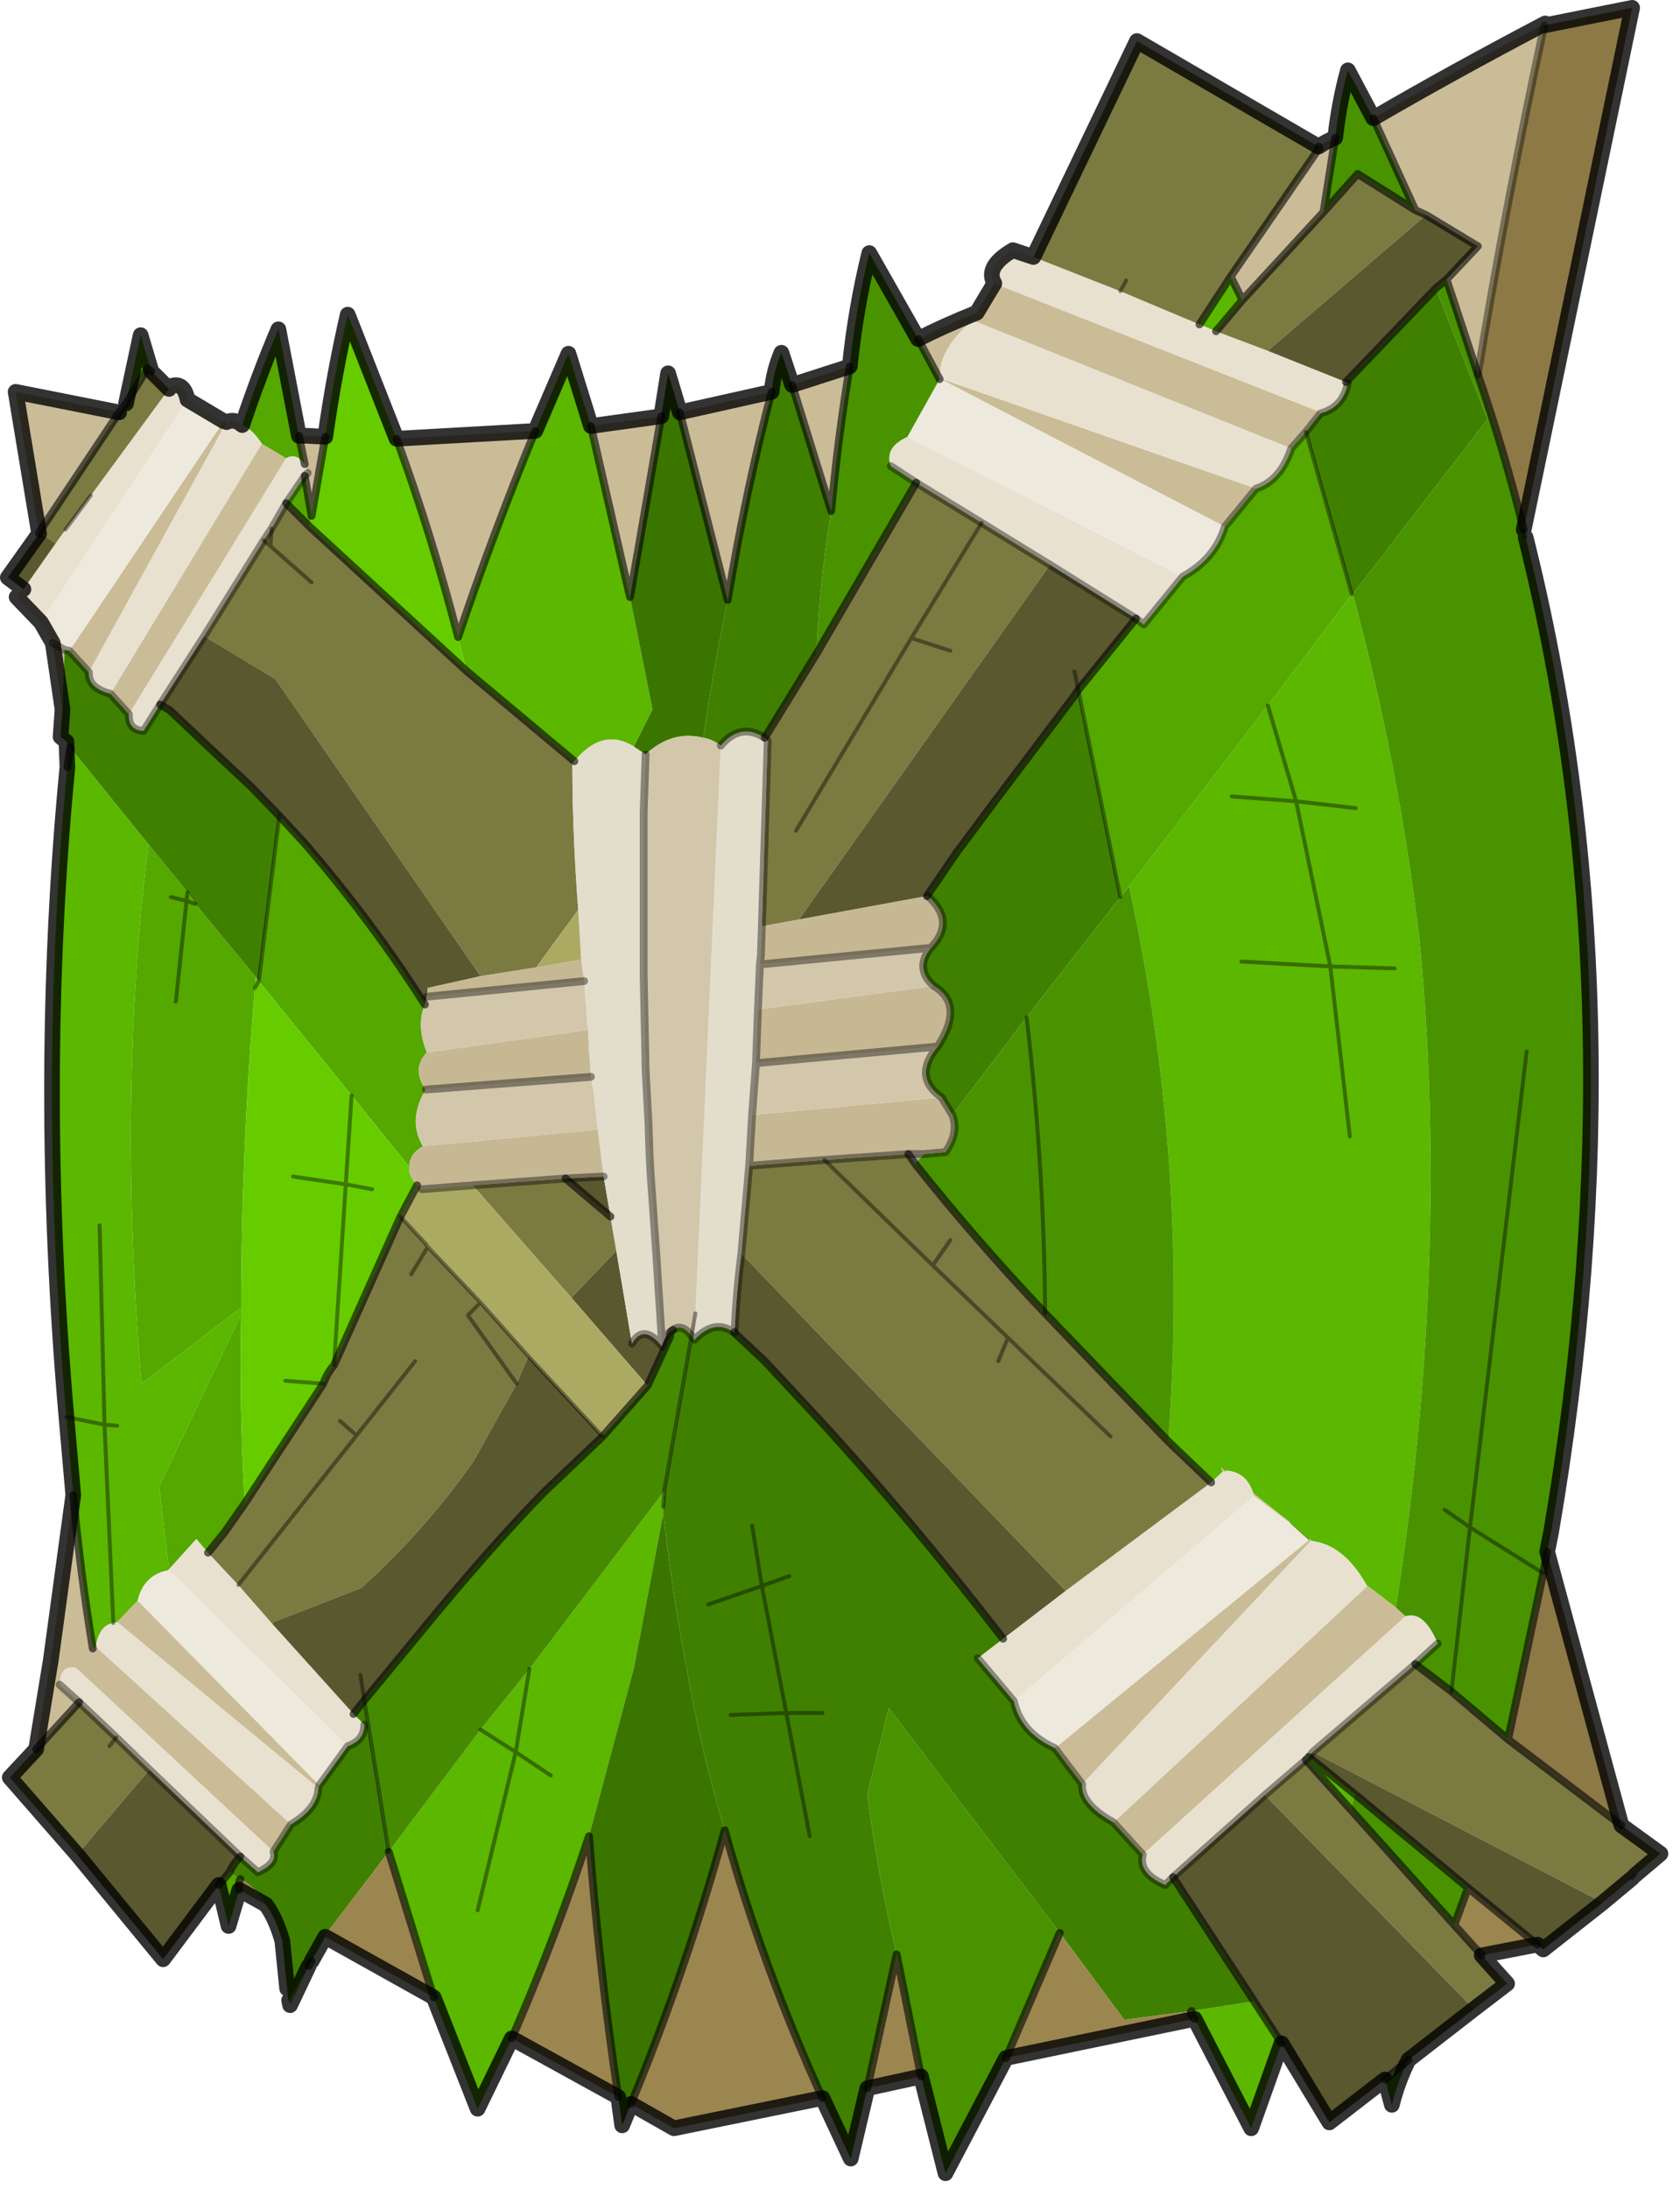 <?xml version="1.0" encoding="UTF-8" standalone="no"?>
<!DOCTYPE svg PUBLIC "-//W3C//DTD SVG 1.1//EN" "http://www.w3.org/Graphics/SVG/1.1/DTD/svg11.dtd">
<svg width="100%" height="100%" viewBox="0 0 86 112" version="1.1" xmlns="http://www.w3.org/2000/svg" xmlns:xlink="http://www.w3.org/1999/xlink" xml:space="preserve" xmlns:serif="http://www.serif.com/" style="fill-rule:evenodd;clip-rule:evenodd;stroke-linecap:round;stroke-linejoin:round;">
    <g transform="matrix(1,0,0,1,-232.25,-144.15)">
        <g>
            <g id="shape0">
                <path d="M259.65,166.2L261.35,162.25L262.5,165.95L264.5,174.7L265.65,180.45L264.7,182.35C263.633,181.683 262.617,181.933 261.65,183.1L256.15,178.5L255.7,176.75C256.867,173.283 258.183,169.767 259.65,166.2M297.85,248.7L296.3,253.05L293.4,247.45C293.2,247.25 293.15,247.117 293.25,247.05L296.45,246.55L297.85,248.7M258.45,248.45L256.7,252.05L254.45,246.35L252.15,238.9L256.85,232.65L259.35,229.55L266.25,220.45L266.25,220.6L266.2,221.25L266.2,221.6L264.7,229.5L262.4,238.1C261.233,241.633 259.917,245.083 258.45,248.45M236,220.65L235.65,216.65C234.65,205.183 234.667,194.1 235.7,183.4L235.85,182.4L239.85,187.35C238.783,195.95 238.667,205.15 239.5,214.95L244.6,211.05L244.6,211.4L240.4,220.2L240.9,224.45L240.85,224.5C240.017,224.667 239.5,225.183 239.3,226.05L238.25,227.15L238.05,227.2C237.583,227.267 237.283,227.667 237.15,228.4L237,228.5C236.567,225.867 236.233,223.25 236,220.65M238.7,164.8L239.45,161.3L240,163.15L239.8,163L238.7,164.8M301.5,174.55C303.033,180.183 304.167,186.033 304.9,192.1C305.533,198.6 305.65,205.267 305.25,212.1C304.983,216.8 304.467,221.567 303.7,226.4L302.2,225.25C301.433,223.883 300.5,223.133 299.4,223L299.3,222.9L298.3,222.05L296.4,220.55C296.167,219.817 295.7,219.433 295,219.4L295,219.45L294.75,219.25L294.85,219.45L294.25,220L292.05,217.9C292.783,208.433 292.117,198.967 290.05,189.5L297.15,180.25L301.45,174.55L301.5,174.55M295.25,158.3L295.85,159.5L294.5,161.1L293.65,160.75L295.25,158.3M238.25,217.1L237.6,217.05L235.65,216.65L237.6,217.05L237.35,206.85L237.6,217.05L238.25,217.1M237.6,217.05L238.05,227.2L237.6,217.05M298.6,185.15L300.35,193.6L295.8,193.35L300.35,193.6L298.6,185.15L295.3,184.9L298.6,185.15L297.15,180.25L298.6,185.15L301.65,185.5L298.6,185.15M301.35,202.3L300.35,193.6L303.65,193.7L300.35,193.6L301.35,202.3M260.45,235L258.65,233.8L259.35,229.55L258.65,233.8L260.45,235M256.85,232.65L258.65,233.8L256.7,241.9L258.65,233.8L256.85,232.65M301.6,235.95L301.4,236.75L299.1,234.2L299.25,234.05L301.6,235.95" style="fill:#5bb700;"/>
                <path d="M252.55,166.6L259.65,166.2C258.183,169.767 256.867,173.283 255.7,176.75C254.8,173.25 253.75,169.867 252.55,166.6M262.5,165.95L266.1,165.45L264.5,174.7L262.5,165.95M267.05,165.25L271.75,164.2C270.883,167.5 270.133,171.05 269.5,174.85L267.05,165.25M272.8,163.85L275.75,162.9C275.35,165.3 275.033,167.767 274.8,170.3L272.8,163.85M279.25,161.5C280.083,161.067 281.083,160.617 282.25,160.15L283.15,158.65L299.75,165.2L299.85,165.3L299.1,166.25L298.35,167.1L282.05,160.55C280.883,161.517 280.317,162.5 280.35,163.5L296.55,169.15L294.95,171.1L280.4,163.55L280.35,163.55L279.25,161.5M299.75,151.65C299.983,151.483 300.267,151.333 300.6,151.2L300,155L295.85,159.5L295.25,158.3L299.8,151.7L299.75,151.65M302.55,150.2C305.183,148.667 308.117,147.05 311.35,145.35L311.3,145.45C309.967,151.65 308.833,157.6 307.9,163.3L306.3,158.45L307.9,156.75L305.25,155.15L304.7,154.9L302.55,150.2M234.1,233.65L234.85,229.1L236,220.65C236.233,223.25 236.567,225.867 237,228.5L237.15,228.4L247.15,237.5L246.25,238.9L236.15,229.5C235.617,229.367 235.333,229.65 235.3,230.35L236.3,231.25L234.1,233.65M235.7,183.4L235.65,182.1L235.85,182.4L235.7,183.4M235.45,180.45L234.95,177.05L235.55,177.4L235.45,180.45M234.25,171.45L233.05,164.2L238.35,165.25L234.25,171.4L234.25,171.45M243.7,165.7L243.85,165.75L236.8,178.55L235.8,177.45L243.7,165.7M247.55,166.45L248,166.45L248.9,166.5L248.2,170.55L247.85,168.5L248,168.35L247.85,167.9L247.55,166.45M245.65,166.85L246.9,167.6L238.85,180.7L237.9,179.65L245.65,166.85M303.7,226.4L304.2,226.85L290.75,239.05L289.25,237.4L302.2,225.35L302.2,225.25L303.7,226.4M238.25,227.15L239.3,226.05L248.6,235.5L248.55,235.65L238.25,227.15M294.85,219.45L294.75,219.25L295,219.45L294.85,219.45M296.4,220.55L298.3,222.05L298.3,222.1L296.45,220.7L296.4,220.55M299.3,222.9L299.4,223L299.35,223L287.65,235.45L286.25,233.6L299.25,222.95L299.3,222.9" style="fill:#cabc96;"/>
                <path d="M244.5,240.85L243.95,242.7L243.45,240.6L244,239.95L244.55,240.3C244.483,240.4 244.467,240.583 244.5,240.85M244.65,165.9C245.217,164.2 245.833,162.567 246.5,161L247.55,166.45L247.85,167.9C247.55,167.5 247.233,167.4 246.9,167.6L245.65,166.85C245.317,166.35 244.983,166.033 244.65,165.9M247.85,168.5L248.2,170.55L248.1,171.1L246.9,169.9L247.85,168.5M246.55,185.9L247.8,187.25C250.133,189.95 252.2,192.717 254,195.55C253.7,196.25 253.733,197.067 254.1,198C253.567,198.567 253.55,199.2 254.05,199.9C253.417,200.933 253.367,201.9 253.9,202.8C253.433,203.067 253.2,203.417 253.2,203.85L250.25,200.2L245.5,194.35L246.55,185.9M298.35,167.1L299.1,166.25L301.45,174.55L297.15,180.25L290.05,189.5L289.6,190.05L287.45,179.45L290.4,175.8L290.8,176.1L292.8,173.65C293.9,173.05 294.617,172.2 294.95,171.1L296.55,169.15C297.383,168.883 297.983,168.2 298.35,167.1M239.85,187.35L241.85,189.8L242.25,190.4L245.35,194.15L245.3,194.7C244.833,200.167 244.6,205.617 244.6,211.05L239.5,214.95C238.667,205.15 238.783,195.95 239.85,187.35M241.85,189.8L241.8,190.25L241,190.05L241.8,190.25L241.85,189.8M241.25,195.4L241.8,190.25L242.25,190.4L241.8,190.25L241.25,195.4M240.9,224.45L240.4,220.2L244.6,211.4C244.533,214.467 244.583,217.533 244.75,220.6L244.8,221.05L243.75,222.55L242.9,223.6L242.3,222.9L240.9,224.45" style="fill:#54a800;"/>
                <path d="M283.15,158.65C282.817,158.083 283.133,157.517 284.1,156.95L285.15,157.3L289.6,159.05L293.65,160.75L294.5,161.1L297.15,162.1L301.15,163.7L301.25,163.75C301.083,164.583 300.617,165.1 299.85,165.3L299.75,165.2L283.15,158.65M234.35,176L233.1,174.7L233.45,174.3L235.1,171.95L235.6,171.25L236.9,169.5L240.9,164.05L240.9,163.95C241.4,163.717 241.717,163.933 241.85,164.6L234.35,176M243.85,165.75C244.117,165.617 244.383,165.667 244.65,165.9C244.983,166.033 245.317,166.35 245.65,166.85L237.9,179.65C237.133,179.45 236.767,179.083 236.8,178.55L243.85,165.75M246.9,169.9L246.15,171.2L245.75,171.8L242.7,176.7L240.45,180.2L239.6,181.55C239.067,181.517 238.817,181.233 238.85,180.7L246.9,167.6C247.233,167.4 247.55,167.5 247.85,167.9L248,168.35L247.85,168.5L246.9,169.9M296.55,169.15L280.35,163.5C280.317,162.5 280.883,161.517 282.05,160.55L298.35,167.1C297.983,168.2 297.383,168.883 296.55,169.15M278.7,166.5L292.8,173.65L290.8,176.1L290.4,175.8L286,173.05L282.5,170.9L279.15,168.85L277.85,168C277.617,167.367 277.9,166.867 278.7,166.5M304.2,226.85C304.833,226.65 305.383,227.117 305.85,228.25L304.7,229.3L299.45,233.8L299.25,234.05L299.1,234.2L297,236L292.3,240.2L291.9,240.6C290.967,240.2 290.583,239.683 290.75,239.05L304.2,226.85M238.05,227.2L238.25,227.15L248.55,235.65C248.517,236.35 248.05,236.967 247.15,237.5L237.15,228.4C237.283,227.667 237.583,227.267 238.05,227.2M240.85,224.5L240.9,224.45L242.3,222.9L242.9,223.6L244.45,225.25L246.2,227.25L250.35,231.85L250.9,232.4C250.9,232.933 250.617,233.3 250.05,233.5L240.9,224.5L240.85,224.5M235.3,230.35C235.333,229.65 235.617,229.367 236.15,229.5L246.25,238.9C246.383,239.3 246.117,239.65 245.45,239.95L244.55,239.15L239.9,234.7L238.2,233.05L236.3,231.25L235.3,230.35M294.25,220L294.85,219.45L295,219.45L295,219.4C295.7,219.433 296.167,219.817 296.4,220.55L296.45,220.7L284.15,231.2L282.3,229L283.6,228L286.8,225.55L294.25,220M299.4,223C300.5,223.133 301.433,223.883 302.2,225.25L302.2,225.35L289.25,237.4C288.117,236.767 287.583,236.117 287.65,235.45L299.35,223L299.4,223" style="fill:#e8e1d0;"/>
                <path d="M285.15,157.3L290.45,146.25L299.75,151.65L299.8,151.7L295.25,158.3L293.65,160.75L289.6,159.05L285.15,157.3M315.25,237.55L317.25,239L315.95,240.1L315.8,240.25L314.3,241.5L299.45,233.8L304.7,229.3L306.55,230.7L309.45,233.15L315.25,237.55M308.1,244.2L309.4,245.65L307.7,246.95L297,236L299.1,234.2L301.4,236.75L306.7,242.65L308.1,244.2M236.2,239.05L232.75,235.1L234.1,233.65L236.3,231.25L238.2,233.05L237.85,233.5L238.2,233.05L239.9,234.7L236.2,239.05M238.35,165.25L238.7,164.8L239.8,163L240,163.15L240.9,164.05L236.9,169.5L235.6,171.25L235.1,171.95L234.25,171.4L238.35,165.25M246.15,171.2L246.9,169.9L248.1,171.1L256.15,178.5L261.65,183.1L261.55,183.25C261.55,185.617 261.65,188.1 261.85,190.7L259.7,193.65L256.85,194.1L246.35,178.9L242.7,176.7L245.75,171.8L246.15,171.2L246.1,172.1L248.2,173.95L246.1,172.1L246.15,171.2M246.1,172.1L245.75,171.8L246.1,172.1M279.15,168.85L282.5,170.9L286,173.05L273.15,191.2L271.25,191.55L271.55,182.05L271.4,181.9L274.05,177.6L279.15,168.85M280.9,177.45L278.9,176.8L282.5,170.9L278.9,176.8L280.9,177.45M305.25,155.15L297.15,162.1L294.5,161.1L295.85,159.5L300,155L301.75,153.05L304.7,154.9L305.25,155.15M289.9,158.5L289.6,159.05L289.9,158.5M246.2,227.25L244.45,225.25L242.9,223.6L243.75,222.55L244.8,221.05L248.8,214.95C248.933,214.583 249.117,214.267 249.35,214L252.75,206.4L254.05,207.8L254.15,207.95L256.85,210.8L259.3,213.55L258.7,214.95L256.2,211.45L256.85,210.8L256.2,211.45L258.7,214.95L256.5,218.9C254.9,221.2 252.983,223.367 250.75,225.4L246.25,227.15L246.2,227.25M292.05,217.9L294.25,220L286.8,225.55L270.2,208.3L270.6,203.8L274.45,203.5L278.75,203.2L279.1,203.7C281.133,206.267 283.35,208.817 285.75,211.35L292.05,217.9M283.35,213.8L283.85,212.6L289.1,217.65L283.85,212.6L283.35,213.8M280.9,207.6L280,208.9L274.45,203.5L280,208.9L280.9,207.6M263.5,206.4L263.8,208.15L261.5,210.55L256.45,204.8L261.2,204.45L263.5,206.4M253.5,213.8L250.5,217.6L249.65,216.85L250.5,217.6L253.5,213.8M244.45,225.25L250.5,217.6L244.45,225.25M253.3,209.35L254.15,207.95L253.3,209.35M283.85,212.6L280,208.9L283.85,212.6M278.9,176.8L273,186.65L278.9,176.8" style="fill:#7b7a41;"/>
                <path d="M248.05,244.75L247.1,246.75L247.05,246.5L248.05,244.75M248.9,166.5C249.2,164.367 249.583,162.283 250.05,160.25L252.55,166.6C253.75,169.867 254.8,173.25 255.7,176.75L256.15,178.5L248.1,171.1L248.2,170.55L248.9,166.5M245.35,194.15L245.5,194.35L245.3,194.7L245.5,194.35L250.25,200.2L253.2,203.85C253.167,204.15 253.3,204.467 253.6,204.8L252.75,206.4L249.35,214C249.117,214.267 248.933,214.583 248.8,214.95L244.8,221.05L244.75,220.6C244.583,217.533 244.533,214.467 244.6,211.4L244.6,211.05C244.6,205.617 244.833,200.167 245.3,194.7L245.35,194.15M247.25,204.35L249.95,204.75L249.35,214L249.95,204.75L247.25,204.35M251.3,205L249.95,204.75L250.25,200.2L249.95,204.75L251.3,205M246.85,214.8L248.8,214.95L246.85,214.8" style="fill:#6c0;"/>
                <path d="M314.3,241.5L311.25,243.9L310.95,243.65L307.4,240.75L301.6,235.95L299.25,234.05L299.45,233.8L314.3,241.5M307.7,246.95L304.35,249.55L303.15,250.55L300.3,252.75L297.85,248.7L296.45,246.55L292.3,240.2L297,236L307.7,246.95M243.45,240.6L240.6,244.4L236.2,239.05L239.9,234.7L244.55,239.15C244.317,239.383 244.133,239.65 244,239.95L243.45,240.6M233.45,174.3L232.65,173.7L234.25,171.45L234.25,171.4L235.1,171.95L233.45,174.3M242.7,176.7L246.35,178.9L256.85,194.1L254.15,194.7L254.1,195.15L254,195.55C252.2,192.717 250.133,189.95 247.8,187.25L246.55,185.9L245.1,184.4L242.75,182.2L240.95,180.5L240.45,180.2L242.7,176.7M273.15,191.2L286,173.05L290.4,175.8L287.45,179.45L287.25,178.5L287.45,179.45L287.25,179.75L283.1,185.25L281.2,187.8L279.7,190L273.15,191.2M306.3,158.45L305.75,158.9L301.15,163.7L297.15,162.1L305.25,155.15L307.9,156.75L306.3,158.45M250.35,231.85L246.2,227.25L246.25,227.15L250.75,225.4C252.983,223.367 254.9,221.2 256.5,218.9L258.7,214.95L259.3,213.55L263.1,217.65L260.1,220.5C258.5,222.133 256.7,224.15 254.7,226.55L250.9,231.15L250.7,229.85L250.9,231.15L250.35,231.85M283.6,228C280.4,223.867 277.25,220.117 274.15,216.75L271.4,213.8L269.85,212.35L269.85,212.3C269.917,210.933 270.033,209.6 270.2,208.3L286.8,225.55L283.6,228M266.15,213.05C266.25,212.617 266.433,212.333 266.7,212.2C266.6,212.267 266.55,212.383 266.55,212.55L265.4,215.05L261.5,210.55L263.8,208.15L264.6,212.9C265,212.2 265.517,212.25 266.15,213.05M263.15,204.35L263.5,206.4L261.2,204.45L263.15,204.35" style="fill:#59582f;"/>
                <path d="M261.85,190.7C261.65,188.1 261.55,185.617 261.55,183.25L261.65,183.1C262.617,181.933 263.633,181.683 264.7,182.35L265.3,182.75L265.2,185.7L265.2,194.1L265.3,198.9L265.45,201.7L265.5,203.2L265.55,204.15L265.85,208.4L266.15,213.05C265.517,212.25 265,212.2 264.6,212.9L263.8,208.15L263.5,206.4L263.15,204.35L262.85,201.95L262.65,200.1L262.5,199.25L262.4,197.9L262.35,196.85L262.3,196.35L262.15,194.35L262,193.25L261.85,190.7M271.4,181.9L271.55,182.05L271.25,191.55L271.2,193.05L271.15,193.5L271.05,195.8L270.95,198.55L270.75,201.2L270.6,203.8L270.2,208.3C270.033,209.6 269.917,210.933 269.85,212.3L269.85,212.35C269.183,211.85 268.5,211.967 267.8,212.7L267.85,211.35L269.15,182.3C269.817,181.5 270.567,181.367 271.4,181.9" style="fill:#e3ddcc;"/>
                <path d="M234.95,177.05L234.35,176L241.85,164.6L243.7,165.7L235.8,177.45L235.55,177.4L234.95,177.05M280.35,163.55L280.4,163.55L294.95,171.1C294.617,172.2 293.9,173.05 292.8,173.65L278.7,166.5L280.35,163.55M239.3,226.05C239.5,225.183 240.017,224.667 240.85,224.5L240.9,224.5L250.05,233.5L248.6,235.5L239.3,226.05M296.45,220.7L298.3,222.1L299.25,222.95L286.25,233.6C285.083,233.067 284.383,232.267 284.15,231.2L296.45,220.7" style="fill:#eee9dd;"/>
                <path d="M275.75,162.9C275.95,160.933 276.283,159 276.75,157.1L279.25,161.5L280.35,163.55L278.7,166.5C277.9,166.867 277.617,167.367 277.85,168L279.15,168.85L274.05,177.6C274.15,175.167 274.4,172.733 274.8,170.3C275.033,167.767 275.35,165.3 275.75,162.9M300.6,151.2C300.733,150 300.95,148.85 301.25,147.75L302.55,150.2L304.7,154.9L301.75,153.05L300,155L300.6,151.2M310.25,171.25L310.35,171.65C314.317,187.483 314.75,204.45 311.65,222.55L311.45,223.55L311.25,224.65L309.45,233.15L306.55,230.7L304.7,229.3L305.85,228.25C305.383,227.117 304.833,226.65 304.2,226.85L303.7,226.4C304.467,221.567 304.983,216.8 305.25,212.1C305.65,205.267 305.533,198.6 304.9,192.1C304.167,186.033 303.033,180.183 301.5,174.55L308.4,165.6L305.75,158.9L306.3,158.45L307.9,163.3C308.8,165.9 309.583,168.55 310.25,171.25M304.35,249.55C303.983,250.283 303.7,251.05 303.5,251.85L303.15,250.55L304.35,249.55M283.75,249.45L280.65,255.35L279.4,250.4L278.15,244.15C277.483,241.35 276.983,238.617 276.65,235.95L277.75,231.55L286.5,243.05L283.75,249.45M306.2,221.4L307.5,222.3L306.55,230.7L307.5,222.3L306.2,221.4M289.6,190.05L290.05,189.5C292.117,198.967 292.783,208.433 292.05,217.9L285.75,211.35C283.35,208.817 281.133,206.267 279.1,203.7L279.55,203.2L280.65,203.1C281.117,202.433 281.233,201.8 281,201.2L284.8,196.2L289.6,190.05M298.3,222.05L299.3,222.9L299.25,222.95L298.3,222.1L298.3,222.05M285.75,211.35C285.717,206.317 285.4,201.267 284.8,196.2C285.4,201.267 285.717,206.317 285.75,211.35M311.25,224.65L307.5,222.3L310.4,197.95L307.5,222.3L311.25,224.65M307.4,240.75L306.7,242.65L301.4,236.75L301.6,235.95L307.4,240.75" style="fill:#499300;"/>
                <path d="M271.75,164.2C271.817,163.5 271.983,162.833 272.25,162.2L272.8,163.85L274.8,170.3C274.4,172.733 274.15,175.167 274.05,177.6L271.4,181.9C270.567,181.367 269.817,181.5 269.15,182.3C268.817,182.067 268.517,181.933 268.25,181.9C268.617,179.433 269.033,177.083 269.5,174.85C270.133,171.05 270.883,167.5 271.75,164.2M276.65,251L275.8,254.6L274.35,251.5C272.283,246.967 270.617,242.4 269.35,237.8C268.517,235.033 267.867,232.267 267.4,229.5C266.9,226.9 266.5,224.267 266.2,221.6L266.2,221.25L266.25,220.6L266.25,220.45L266.25,220.6L266.25,220.45L267.65,212.5L267.8,212.7C268.5,211.967 269.183,211.85 269.85,212.35L271.4,213.8L274.15,216.75C277.25,220.117 280.4,223.867 283.6,228L282.3,229L284.15,231.2C284.383,232.267 285.083,233.067 286.25,233.6L287.65,235.45C287.583,236.117 288.117,236.767 289.25,237.4L290.75,239.05C290.583,239.683 290.967,240.2 291.9,240.6L292.3,240.2L296.45,246.55L293.25,247.05L289.8,247.5L286.5,243.05L277.75,231.55L276.65,235.95C276.983,238.617 277.483,241.35 278.15,244.15L276.65,251M248.9,243.25L248.2,244.5L248.05,244.75L247.05,246.5L247,246.5L246.95,245.9L246.7,243.45C246.467,242.65 246.183,242.033 245.85,241.6C245.483,240.967 245.05,240.533 244.55,240.3L244,239.95C244.133,239.65 244.317,239.383 244.55,239.15L245.45,239.95C246.117,239.65 246.383,239.3 246.25,238.9L247.15,237.5C248.05,236.967 248.517,236.35 248.55,235.65L248.6,235.5L250.05,233.5C250.617,233.3 250.9,232.933 250.9,232.4L250.35,231.85L250.9,231.15L252.15,238.9L249.1,242.9L248.9,243.25M235.65,182.1L235.35,181.85L235.45,180.45L235.55,177.4L235.8,177.45L236.8,178.55C236.767,179.083 237.133,179.45 237.9,179.65L238.85,180.7C238.817,181.233 239.067,181.517 239.6,181.55L240.45,180.2L240.95,180.5L242.75,182.2L245.1,184.4L246.55,185.9L245.5,194.35L245.35,194.15L242.25,190.4L241.85,189.8L239.85,187.35L235.85,182.4L235.65,182.1M299.1,166.25L299.85,165.3C300.617,165.1 301.083,164.583 301.25,163.75L301.15,163.7L305.75,158.9L308.4,165.6L301.5,174.55L301.45,174.55L299.1,166.25M279.7,190L281.2,187.8L283.1,185.25L287.25,179.75L287.45,179.45L289.6,190.05L284.8,196.2L281,201.2L280.45,200.3C279.45,199.6 279.383,198.733 280.25,197.7C281.183,196.267 281.117,195.233 280.05,194.6C279.383,194 279.333,193.35 279.9,192.65C280.767,191.75 280.717,190.867 279.75,190L279.7,190M268.5,226.25L271.25,225.3L272.5,231.8L269.65,231.9L272.5,231.8L271.25,225.3L268.5,226.25M274.35,231.8L272.5,231.8L274.35,231.8M270.75,222.2L271.25,225.3L272.65,224.8L271.25,225.3L270.75,222.2M272.5,231.8L273.7,238.1L272.5,231.8" style="fill:#408000;"/>
                <path d="M266.1,165.45L266.45,163.25L267.05,165.25L269.5,174.85C269.033,177.083 268.617,179.433 268.25,181.9C267.183,181.633 266.2,181.917 265.3,182.75L264.7,182.35L265.65,180.45L264.5,174.7L266.1,165.45M264.55,251.8L264.1,252.9L263.9,251.45C263.233,246.95 262.733,242.5 262.4,238.1L264.7,229.5L266.2,221.6C266.5,224.267 266.9,226.9 267.4,229.5C267.867,232.267 268.517,235.033 269.35,237.8C268.017,242.633 266.417,247.3 264.55,251.8" style="fill:#3a7500;"/>
                <path d="M268.25,181.9C268.517,181.933 268.817,182.067 269.15,182.3L267.85,211.35L267.8,212.7L267.65,212.5C267.317,212.067 267,211.967 266.7,212.2C266.433,212.333 266.25,212.617 266.15,213.05L265.85,208.4L265.55,204.15L265.5,203.2L265.45,201.7L265.3,198.9L265.2,194.1L265.2,185.7L265.3,182.75C266.2,181.917 267.183,181.633 268.25,181.9M267.85,211.35L267.65,212.5L267.85,211.35" style="fill:#d2c7aa;"/>
                <path d="M311.3,145.45L315.8,144.55L310.25,171.25C309.583,168.55 308.8,165.9 307.9,163.3C308.833,157.6 309.967,151.65 311.3,145.45M311.45,223.55L315.25,237.55L309.45,233.15L311.25,224.65L311.45,223.55" style="fill:#8c7946;"/>
                <path d="M247.05,246.5L247,246.6L247,246.5L247.05,246.5M301.15,163.7L301.25,163.75L301.15,163.7M279.1,203.7L278.75,203.2L279.55,203.2L279.1,203.7M269.85,212.3L269.85,212.35L269.85,212.3M279.7,190L279.75,190L279.7,190" style="fill:#59582f;fill-opacity:0.5;"/>
                <path d="M256.85,194.1L259.7,193.65L262,193.25L262.15,194.35L254.1,195.15L254.15,194.7L256.85,194.1M271.25,191.55L273.15,191.2L279.7,190L279.75,190C280.717,190.867 280.767,191.75 279.9,192.65L271.15,193.5L271.2,193.05L271.25,191.55M278.75,203.2L274.45,203.5L270.6,203.8L270.75,201.2L280.45,200.3L281,201.2C281.233,201.8 281.117,202.433 280.65,203.1L279.55,203.2L278.75,203.2M280.05,194.6C281.117,195.233 281.183,196.267 280.25,197.7L270.95,198.55L271.05,195.8L280.05,194.6M262.85,201.95L263.15,204.35L261.2,204.45L256.45,204.8L253.85,205L253.6,204.8C253.3,204.467 253.167,204.15 253.2,203.85C253.2,203.417 253.433,203.067 253.9,202.8L262.85,201.95M262.35,196.85L262.4,197.9L262.5,199.25L254.05,199.9C253.55,199.2 253.567,198.567 254.1,198L262.35,196.85" style="fill:#c7b894;"/>
                <path d="M254,195.55L254.1,195.15L262.15,194.35L262.3,196.35L262.35,196.85L254.1,198C253.733,197.067 253.7,196.25 254,195.55M279.9,192.65C279.333,193.35 279.383,194 280.05,194.6L271.05,195.8L271.15,193.5L279.9,192.65M280.25,197.7C279.383,198.733 279.45,199.6 280.45,200.3L270.75,201.2L270.95,198.55L280.25,197.7M262.5,199.25L262.65,200.1L262.85,201.95L253.9,202.8C253.367,201.9 253.417,200.933 254.05,199.9L262.5,199.25" style="fill:#d3c7ab;"/>
                <path d="M259.7,193.65L261.85,190.7L262,193.25L259.7,193.65M253.6,204.8L253.85,205L256.45,204.8L261.5,210.55L265.4,215.05L263.1,217.65L259.3,213.55L256.85,210.8L254.15,207.95L254.05,207.8L252.75,206.4L253.6,204.8" style="fill:#acaa62;"/>
                <path d="M267.65,212.5L266.25,220.45L259.35,229.55L256.85,232.65L252.15,238.9L250.9,231.15L254.7,226.55C256.7,224.15 258.5,222.133 260.1,220.5L263.1,217.65L265.4,215.05L266.55,212.55C266.55,212.383 266.6,212.267 266.7,212.2C267,211.967 267.317,212.067 267.65,212.5" style="fill:#458a00;"/>
                <path d="M310.95,243.65L308.1,244.2L306.7,242.65L307.4,240.75L310.95,243.65M293.4,247.45L283.75,249.45L286.5,243.05L289.8,247.5L293.25,247.05C293.15,247.117 293.2,247.25 293.4,247.45M279.4,250.4L276.65,251L278.15,244.15L279.4,250.4M274.35,251.5L266.75,253.05L264.55,251.8C266.417,247.3 268.017,242.633 269.35,237.8C270.617,242.4 272.283,246.967 274.35,251.5M263.9,251.45L258.45,248.45C259.917,245.083 261.233,241.633 262.4,238.1C262.733,242.5 263.233,246.95 263.9,251.45M254.45,246.35L248.9,243.25L249.1,242.9L252.15,238.9L254.45,246.35M245.85,241.6L244.5,240.85C244.467,240.583 244.483,240.4 244.55,240.3C245.05,240.533 245.483,240.967 245.85,241.6" style="fill:#9b864f;"/>
                <path d="M252.55,166.6L259.65,166.2L261.35,162.25L262.5,165.95L266.1,165.45L266.45,163.25L267.05,165.25L271.75,164.2C271.817,163.5 271.983,162.833 272.25,162.2L272.8,163.85L275.75,162.9C275.95,160.933 276.283,159 276.75,157.1L279.25,161.5C280.083,161.067 281.083,160.617 282.25,160.15L283.15,158.65C282.817,158.083 283.133,157.517 284.1,156.95L285.15,157.3L290.45,146.25L299.75,151.65C299.983,151.483 300.267,151.333 300.6,151.2C300.733,150 300.95,148.85 301.25,147.75L302.55,150.2C305.183,148.667 308.117,147.05 311.35,145.35L311.3,145.45L315.8,144.55L310.25,171.25M310.35,171.65C314.317,187.483 314.75,204.45 311.65,222.55L311.45,223.55L315.25,237.55L317.25,239L315.95,240.1M315.8,240.25L314.3,241.5L311.25,243.9L310.95,243.65L308.1,244.2L309.4,245.65L307.7,246.95L304.35,249.55C303.983,250.283 303.7,251.05 303.5,251.85L303.15,250.55L300.3,252.75L297.85,248.7L296.3,253.05L293.4,247.45L283.75,249.45L280.65,255.35L279.4,250.4L276.65,251L275.8,254.6L274.35,251.5L266.75,253.05L264.55,251.8L264.1,252.9L263.9,251.45L258.45,248.45L256.7,252.05L254.45,246.35L248.9,243.25L248.2,244.5M248.05,244.75L247.1,246.75L247.05,246.5M246.95,245.9L246.7,243.45C246.467,242.65 246.183,242.033 245.85,241.6L244.5,240.85L243.95,242.7L243.45,240.6L240.6,244.4L236.2,239.05L232.75,235.1L234.1,233.65L234.85,229.1L236,220.65L235.65,216.65C234.65,205.183 234.667,194.1 235.7,183.4L235.65,182.1L235.35,181.85L235.45,180.45L234.95,177.05L234.35,176L233.1,174.7M233.45,174.3L232.65,173.7L234.25,171.45L233.05,164.2L238.35,165.25M238.7,164.8L239.45,161.3L240,163.15L240.9,164.05L240.9,163.95C241.4,163.717 241.717,163.933 241.85,164.6L243.7,165.7M243.85,165.75C244.117,165.617 244.383,165.667 244.65,165.9C245.217,164.2 245.833,162.567 246.5,161L247.55,166.45L248,166.45L248.9,166.5C249.2,164.367 249.583,162.283 250.05,160.25L252.55,166.6" style="fill:none;fill-rule:nonzero;stroke:#000;stroke-opacity:0.8;stroke-width:0.8px;"/>
                <path d="M246.9,169.9L246.15,171.2L245.75,171.8L242.7,176.7L240.45,180.2L239.6,181.55C239.067,181.517 238.817,181.233 238.85,180.7L237.9,179.65C237.133,179.45 236.767,179.083 236.8,178.55L235.8,177.45L235.55,177.4L234.95,177.05M248,168.35L247.85,168.5L246.9,169.9M298.35,167.1L299.1,166.25L299.85,165.3C300.617,165.1 301.083,164.583 301.25,163.75M294.95,171.1L296.55,169.15C297.383,168.883 297.983,168.2 298.35,167.1M292.8,173.65C293.9,173.05 294.617,172.2 294.95,171.1M279.15,168.85L277.85,168M282.5,170.9L279.15,168.85M271.4,181.9L271.55,182.05L271.25,191.55L271.2,193.05L271.15,193.5L271.05,195.8L270.95,198.55L280.25,197.7C279.383,198.733 279.45,199.6 280.45,200.3L281,201.2C281.233,201.8 281.117,202.433 280.65,203.1L279.55,203.2L278.75,203.2L274.45,203.5L270.6,203.8L270.2,208.3C270.033,209.6 269.917,210.933 269.85,212.3L269.85,212.35C269.183,211.85 268.5,211.967 267.8,212.7L267.65,212.5C267.317,212.067 267,211.967 266.7,212.2C266.433,212.333 266.25,212.617 266.15,213.05L265.85,208.4L265.55,204.15L265.5,203.2L265.45,201.7L265.3,198.9L265.2,194.1L265.2,185.7L265.3,182.75M286,173.05L282.5,170.9M269.15,182.3C269.817,181.5 270.567,181.367 271.4,181.9M305.85,228.25L304.7,229.3L299.45,233.8L299.25,234.05L299.1,234.2L297,236L292.3,240.2L291.9,240.6C290.967,240.2 290.583,239.683 290.75,239.05L289.25,237.4C288.117,236.767 287.583,236.117 287.65,235.45L286.25,233.6C285.083,233.067 284.383,232.267 284.15,231.2L282.3,229M290.4,175.8L286,173.05M290.4,175.8L290.8,176.1L292.8,173.65M307.9,163.3C308.833,157.6 309.967,151.65 311.3,145.45M250.05,233.5C250.617,233.3 250.9,232.933 250.9,232.4M246.25,238.9L247.15,237.5C248.05,236.967 248.517,236.35 248.55,235.65M236.3,231.25L235.3,230.35M238.2,233.05L236.3,231.25M239.9,234.7L238.2,233.05M279.9,192.65C279.333,193.35 279.383,194 280.05,194.6C281.117,195.233 281.183,196.267 280.25,197.7M279.75,190C280.717,190.867 280.767,191.75 279.9,192.65L271.15,193.5M270.95,198.55L270.75,201.2L270.6,203.8M264.6,212.9C265,212.2 265.517,212.25 266.15,213.05M262.5,199.25L254.05,199.9M254.1,195.15L262.15,194.35M253.85,205L256.45,204.8L261.2,204.45L263.15,204.35M246.25,238.9C246.383,239.3 246.117,239.65 245.45,239.95L244.55,239.15L239.9,234.7M250.05,233.5L248.6,235.5" style="fill:none;fill-rule:nonzero;stroke:#000;stroke-opacity:0.4;stroke-width:0.4px;"/>
                <path d="M248.2,244.5L248.05,244.75M238.35,165.25L238.7,164.8L239.8,163L240,163.15M252.55,166.6C253.75,169.867 254.8,173.25 255.7,176.75C256.867,173.283 258.183,169.767 259.65,166.2M247.85,167.9L247.55,166.45M248.2,170.55L248.9,166.5M247.85,168.5L248.2,170.55M248.1,171.1L256.15,178.5L261.65,183.1M246.9,169.9L248.1,171.1M240.45,180.2L240.95,180.5L242.75,182.2L245.1,184.4L246.55,185.9L247.8,187.25C250.133,189.95 252.2,192.717 254,195.55M279.25,161.5L280.35,163.55M279.15,168.85L274.05,177.6L271.4,181.9M272.8,163.85L274.8,170.3C275.033,167.767 275.35,165.3 275.75,162.9M269.5,174.85L267.05,165.25M271.75,164.2C270.883,167.5 270.133,171.05 269.5,174.85M266.1,165.45L264.5,174.7L262.5,165.95M305.75,158.9L306.3,158.45L307.9,156.75L305.25,155.15L304.7,154.9L302.55,150.2M301.15,163.7L305.75,158.9M304.7,229.3L306.55,230.7L309.45,233.15L315.25,237.55M300,155L301.75,153.05L304.7,154.9M299.75,151.65L299.8,151.7L295.25,158.3L295.85,159.5L300,155L300.6,151.2M294.5,161.1L295.85,159.5M279.7,190L281.2,187.8L283.1,185.25L287.25,179.75L287.45,179.45L290.4,175.8M307.9,163.3C308.8,165.9 309.583,168.55 310.25,171.25M293.65,160.75L295.25,158.3M306.3,158.45L307.9,163.3M234.25,171.4L234.25,171.45M238.35,165.25L234.25,171.4M235.7,183.4L235.85,182.4M242.9,223.6L243.75,222.55L244.8,221.05L248.8,214.95C248.933,214.583 249.117,214.267 249.35,214L252.75,206.4L253.6,204.8M237,228.5C236.567,225.867 236.233,223.25 236,220.65M236.3,231.25L234.1,233.65M292.05,217.9L294.25,220M292.05,217.9L285.75,211.35C283.35,208.817 281.133,206.267 279.1,203.7L278.75,203.2M283.6,228C280.4,223.867 277.25,220.117 274.15,216.75L271.4,213.8L269.85,212.35L269.85,212.3M269.35,237.8C270.617,242.4 272.283,246.967 274.35,251.5M311.45,223.55L311.25,224.65L309.45,233.15M263.1,217.65L265.4,215.05L266.55,212.55C266.55,212.383 266.6,212.267 266.7,212.2M250.35,231.85L250.9,231.15L254.7,226.55C256.7,224.15 258.5,222.133 260.1,220.5L263.1,217.65M262.4,238.1C262.733,242.5 263.233,246.95 263.9,251.45M261.2,204.45L263.5,206.4M278.15,244.15L279.4,250.4M264.55,251.8C266.417,247.3 268.017,242.633 269.35,237.8M278.15,244.15L276.65,251M244.5,240.85C244.467,240.583 244.483,240.4 244.55,240.3M244,239.95L243.45,240.6M244.55,239.15C244.317,239.383 244.133,239.65 244,239.95M258.45,248.45C259.917,245.083 261.233,241.633 262.4,238.1M252.15,238.9L254.45,246.35M307.4,240.75L306.7,242.65L308.1,244.2M307.4,240.75L310.95,243.65M303.15,250.55L304.35,249.55M301.6,235.95L299.25,234.05M299.1,234.2L301.4,236.75L306.7,242.65M293.25,247.05C293.15,247.117 293.2,247.25 293.4,247.45M296.45,246.55L292.3,240.2M296.45,246.55L297.85,248.7M286.5,243.05L283.75,249.45M301.6,235.95L307.4,240.75" style="fill:none;fill-rule:nonzero;stroke:#000;stroke-opacity:0.6;stroke-width:0.4px;"/>
                <path d="M310.25,171.25L310.35,171.65M315.95,240.1L315.8,240.25M246.15,171.2L246.1,172.1L248.2,173.95M245.75,171.8L246.1,172.1M282.5,170.9L278.9,176.8L280.9,177.45M306.55,230.7L307.5,222.3L306.2,221.4M289.6,159.05L289.9,158.5M287.45,179.45L287.25,178.5M301.45,174.55L299.1,166.25M235.6,171.25L236.9,169.5M245.5,194.35L246.55,185.9M242.25,190.4L241.8,190.25L241.25,195.4M241,190.05L241.8,190.25L241.85,189.8M235.65,216.65L237.6,217.05L237.35,206.85M237.6,217.05L238.25,217.1M238.2,233.05L237.85,233.5M238.05,227.2L237.6,217.05M289.6,190.05L287.45,179.45M303.65,193.7L300.35,193.6L301.35,202.3M295.3,184.9L298.6,185.15L297.15,180.25M298.6,185.15L301.65,185.5M295.8,193.35L300.35,193.6L298.6,185.15M289.1,217.65L283.85,212.6L283.35,213.8M274.45,203.5L280,208.9L280.9,207.6M267.65,212.5L266.25,220.45L266.25,220.6L266.2,221.25M310.4,197.95L307.5,222.3L311.25,224.65M284.8,196.2C285.4,201.267 285.717,206.317 285.75,211.35M267.65,212.5L267.85,211.35M245.3,194.7L245.5,194.35M250.25,200.2L249.95,204.75L251.3,205M249.35,214L249.95,204.75L247.25,204.35M252.75,206.4L254.05,207.8L254.15,207.95L256.85,210.8L259.3,213.55L263.1,217.65M258.7,214.95L256.2,211.45L256.85,210.8M249.65,216.85L250.5,217.6L253.5,213.8M248.8,214.95L246.85,214.8M250.9,231.15L250.7,229.85M250.5,217.6L244.45,225.25M269.65,231.9L272.5,231.8L271.25,225.3L268.5,226.25M272.65,224.8L271.25,225.3L270.75,222.2M272.5,231.8L274.35,231.8M254.15,207.95L253.3,209.35M256.7,241.9L258.65,233.8L256.85,232.65M259.35,229.55L258.65,233.8L260.45,235M280,208.9L283.85,212.6M252.15,238.9L250.9,231.15M273.7,238.1L272.5,231.8M273,186.65L278.9,176.8" style="fill:none;fill-rule:nonzero;stroke:#000;stroke-opacity:0.4;stroke-width:0.2px;"/>
            </g>
        </g>
    </g>
</svg>
